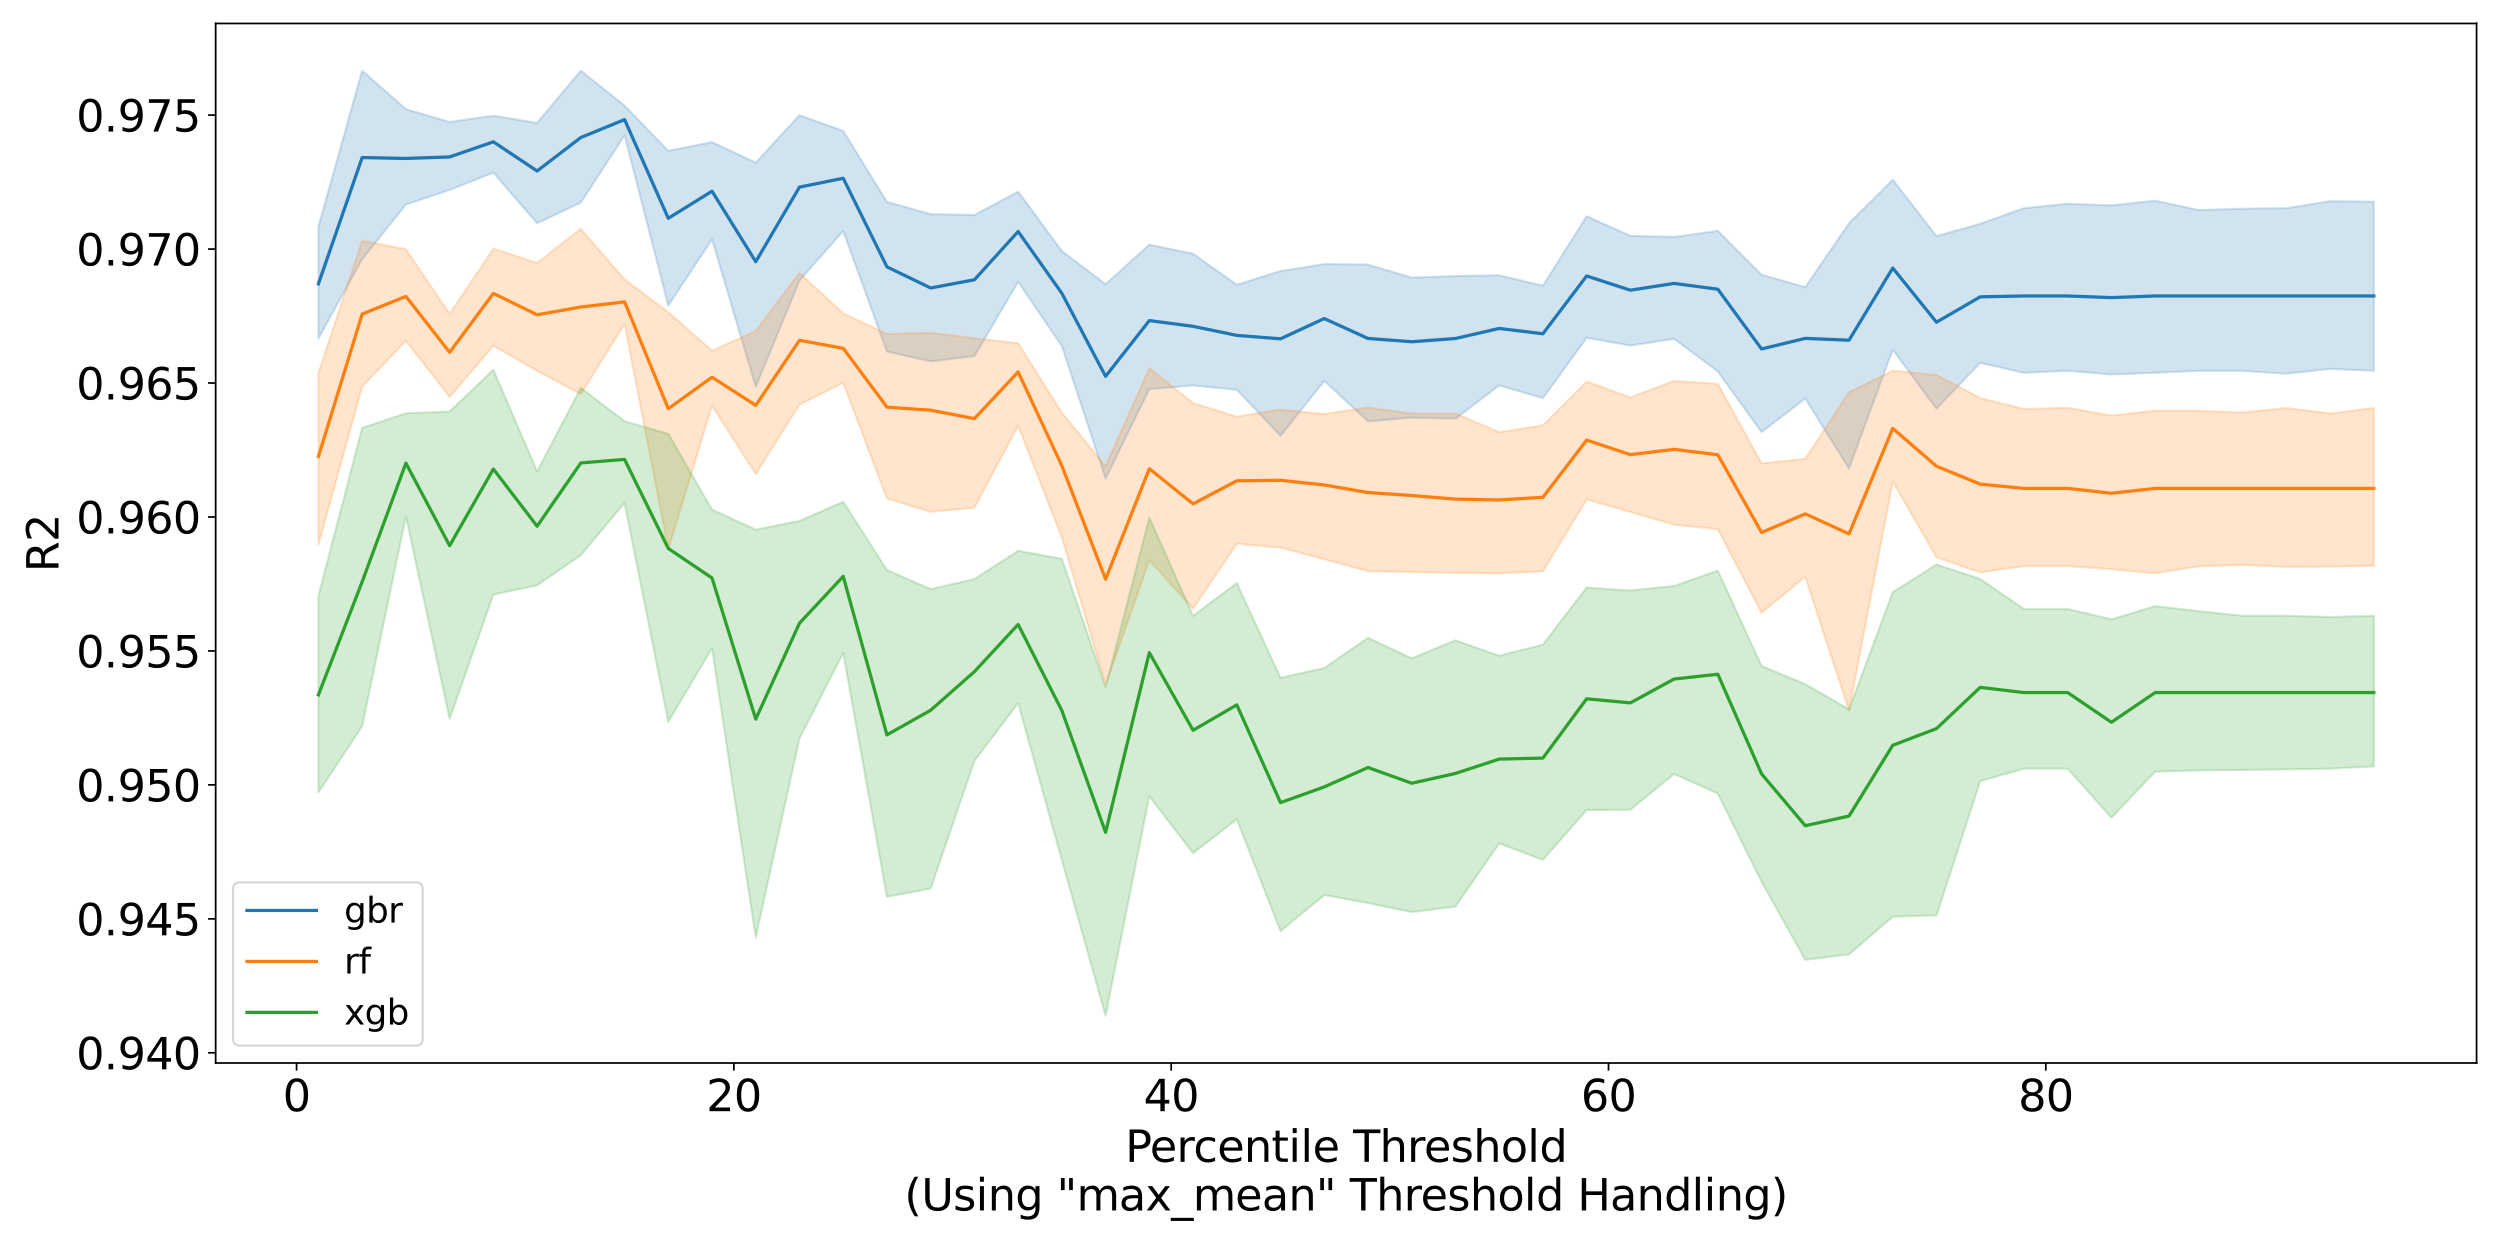 <?xml version="1.0" encoding="utf-8" standalone="no"?>
<!DOCTYPE svg PUBLIC "-//W3C//DTD SVG 1.1//EN"
  "http://www.w3.org/Graphics/SVG/1.1/DTD/svg11.dtd">
<svg xmlns:xlink="http://www.w3.org/1999/xlink" width="1152pt" height="576pt" viewBox="0 0 1152 576" xmlns="http://www.w3.org/2000/svg" version="1.1">
 <defs>
  <style type="text/css">*{stroke-linejoin: round; stroke-linecap: butt}</style>
 </defs>
 <g id="figure_1">
  <g id="patch_1">
   <path d="M 0 576 
L 1152 576 
L 1152 0 
L 0 0 
z
" style="fill: #ffffff"/>
  </g>
  <g id="axes_1">
   <g id="patch_2">
    <path d="M 99.38 489.832 
L 1141.2 489.832 
L 1141.2 10.8 
L 99.38 10.8 
z
" style="fill: #ffffff"/>
   </g>
   <g id="PolyCollection_1">
    <defs>
     <path id="md4d7697ecf" d="M 146.735 -471.608 
L 146.735 -420.033 
L 166.887 -456.56 
L 187.038 -481.752 
L 207.189 -488.494 
L 227.34 -496.448 
L 247.492 -473.14 
L 267.643 -482.661 
L 287.794 -513.658 
L 307.946 -435.198 
L 328.097 -465.696 
L 348.248 -397.761 
L 368.399 -446.764 
L 388.551 -469.543 
L 408.702 -413.986 
L 428.853 -409.462 
L 449.004 -411.895 
L 469.156 -446.145 
L 489.307 -416.539 
L 509.458 -355.451 
L 529.609 -396.672 
L 549.761 -398.364 
L 569.912 -396.418 
L 590.063 -375.155 
L 610.214 -400.495 
L 630.366 -381.815 
L 650.517 -383.536 
L 670.668 -383.059 
L 690.819 -398.413 
L 710.971 -392.507 
L 731.122 -420.363 
L 751.273 -416.758 
L 771.424 -419.866 
L 791.576 -404.864 
L 811.727 -376.898 
L 831.878 -392.331 
L 852.029 -360.108 
L 872.181 -414.908 
L 892.332 -387.667 
L 912.483 -408.793 
L 932.634 -404.2 
L 952.786 -405.145 
L 972.937 -403.466 
L 993.088 -404.21 
L 1013.24 -405.145 
L 1033.391 -405.133 
L 1053.542 -403.788 
L 1073.693 -406.016 
L 1093.845 -405.144 
L 1093.845 -483.058 
L 1093.845 -483.058 
L 1073.693 -483.28 
L 1053.542 -480.068 
L 1033.391 -479.832 
L 1013.24 -479.2 
L 993.088 -483.537 
L 972.937 -481.365 
L 952.786 -482.123 
L 932.634 -480.068 
L 912.483 -472.857 
L 892.332 -467.194 
L 872.181 -493.18 
L 852.029 -473.111 
L 831.878 -443.677 
L 811.727 -449.429 
L 791.576 -469.648 
L 771.424 -466.827 
L 751.273 -467.324 
L 731.122 -476.332 
L 710.971 -444.35 
L 690.819 -449.171 
L 670.668 -448.795 
L 650.517 -448.072 
L 630.366 -454.067 
L 610.214 -454.324 
L 590.063 -451.096 
L 569.912 -444.779 
L 549.761 -459.08 
L 529.609 -463.271 
L 509.458 -445.03 
L 489.307 -460.32 
L 469.156 -487.682 
L 449.004 -476.928 
L 428.853 -477.332 
L 408.702 -482.955 
L 388.551 -515.641 
L 368.399 -522.92 
L 348.248 -501.022 
L 328.097 -510.506 
L 307.946 -506.495 
L 287.794 -527.295 
L 267.643 -543.426 
L 247.492 -519.382 
L 227.34 -522.663 
L 207.189 -519.792 
L 187.038 -525.716 
L 166.887 -543.419 
L 146.735 -471.608 
z
" style="stroke: #1f77b4; stroke-opacity: 0.2"/>
    </defs>
    <g clip-path="url(#paf0101b349)">
     <use xlink:href="#md4d7697ecf" x="0" y="576" style="fill: #1f77b4; fill-opacity: 0.2; stroke: #1f77b4; stroke-opacity: 0.2"/>
    </g>
   </g>
   <g id="PolyCollection_2">
    <defs>
     <path id="mec66359ee9" d="M 146.735 -404.082 
L 146.735 -325.048 
L 166.887 -397.804 
L 187.038 -418.966 
L 207.189 -393.093 
L 227.34 -416.663 
L 247.492 -405.15 
L 267.643 -394.385 
L 287.794 -426.754 
L 307.946 -322.91 
L 328.097 -389.057 
L 348.248 -357.49 
L 368.399 -389.582 
L 388.551 -399.633 
L 408.702 -346.305 
L 428.853 -340.144 
L 449.004 -342.066 
L 469.156 -379.838 
L 489.307 -328.435 
L 509.458 -260.345 
L 529.609 -317.871 
L 549.761 -295.525 
L 569.912 -325.439 
L 590.063 -323.653 
L 610.214 -318.292 
L 630.366 -312.757 
L 650.517 -312.462 
L 670.668 -312 
L 690.819 -311.859 
L 710.971 -312.71 
L 731.122 -345.881 
L 751.273 -340.098 
L 771.424 -334.223 
L 791.576 -332.149 
L 811.727 -293.658 
L 831.878 -310.229 
L 852.029 -248.656 
L 872.181 -354.112 
L 892.332 -319.234 
L 912.483 -312.213 
L 932.634 -315.157 
L 952.786 -315.157 
L 972.937 -313.726 
L 993.088 -311.828 
L 1013.24 -315.03 
L 1033.391 -315.72 
L 1053.542 -314.81 
L 1073.693 -314.932 
L 1093.845 -315.281 
L 1093.845 -387.992 
L 1093.845 -387.992 
L 1073.693 -385.472 
L 1053.542 -387.992 
L 1033.391 -385.934 
L 1013.24 -386.727 
L 993.088 -386.727 
L 972.937 -384.508 
L 952.786 -388.084 
L 932.634 -387.521 
L 912.483 -392.595 
L 892.332 -403.235 
L 872.181 -405.166 
L 852.029 -395.252 
L 831.878 -364.617 
L 811.727 -362.434 
L 791.576 -399.134 
L 771.424 -400.44 
L 751.273 -392.904 
L 731.122 -400.187 
L 710.971 -380.038 
L 690.819 -376.857 
L 670.668 -385.45 
L 650.517 -385.435 
L 630.366 -388.207 
L 610.214 -385.221 
L 590.063 -387.269 
L 569.912 -384.08 
L 549.761 -390.234 
L 529.609 -406.365 
L 509.458 -361.168 
L 489.307 -385.792 
L 469.156 -417.848 
L 449.004 -420.129 
L 428.853 -422.67 
L 408.702 -422.109 
L 388.551 -431.586 
L 368.399 -450.227 
L 348.248 -423.448 
L 328.097 -414.421 
L 307.946 -432.143 
L 287.794 -447.239 
L 267.643 -470.542 
L 247.492 -454.877 
L 227.34 -461.394 
L 207.189 -431.308 
L 187.038 -461.137 
L 166.887 -465.08 
L 146.735 -404.082 
z
" style="stroke: #ff7f0e; stroke-opacity: 0.2"/>
    </defs>
    <g clip-path="url(#paf0101b349)">
     <use xlink:href="#mec66359ee9" x="0" y="576" style="fill: #ff7f0e; fill-opacity: 0.2; stroke: #ff7f0e; stroke-opacity: 0.2"/>
    </g>
   </g>
   <g id="PolyCollection_3">
    <defs>
     <path id="mb5f2e172fb" d="M 146.735 -301.501 
L 146.735 -210.888 
L 166.887 -241.393 
L 187.038 -338.039 
L 207.189 -244.8 
L 227.34 -302.027 
L 247.492 -306.301 
L 267.643 -320.175 
L 287.794 -344.327 
L 307.946 -243.344 
L 328.097 -277.361 
L 348.248 -144.008 
L 368.399 -235.784 
L 388.551 -275.132 
L 408.702 -162.742 
L 428.853 -166.571 
L 449.004 -225.403 
L 469.156 -252.02 
L 489.307 -179.672 
L 509.458 -107.942 
L 529.609 -209.106 
L 549.761 -182.862 
L 569.912 -198.497 
L 590.063 -146.968 
L 610.214 -163.553 
L 630.366 -159.899 
L 650.517 -155.703 
L 670.668 -158.263 
L 690.819 -187.356 
L 710.971 -179.766 
L 731.122 -202.729 
L 751.273 -202.88 
L 771.424 -219.341 
L 791.576 -210.351 
L 811.727 -169.683 
L 831.878 -133.711 
L 852.029 -136.241 
L 872.181 -153.581 
L 892.332 -154.182 
L 912.483 -216.047 
L 932.634 -221.785 
L 952.786 -221.793 
L 972.937 -199.192 
L 993.088 -220.419 
L 1013.24 -221.011 
L 1033.391 -221.201 
L 1053.542 -221.471 
L 1073.693 -221.793 
L 1093.845 -222.834 
L 1093.845 -292.242 
L 1093.845 -292.242 
L 1073.693 -291.669 
L 1053.542 -292.301 
L 1033.391 -292.269 
L 1013.24 -294.378 
L 993.088 -296.698 
L 972.937 -290.609 
L 952.786 -295.388 
L 932.634 -295.388 
L 912.483 -309.238 
L 892.332 -315.871 
L 872.181 -303.109 
L 852.029 -249.108 
L 831.878 -260.745 
L 811.727 -269.103 
L 791.576 -313.046 
L 771.424 -305.983 
L 751.273 -303.899 
L 731.122 -305.251 
L 710.971 -278.963 
L 690.819 -273.831 
L 670.668 -280.938 
L 650.517 -272.673 
L 630.366 -282.08 
L 610.214 -268.185 
L 590.063 -263.679 
L 569.912 -307.327 
L 549.761 -292.228 
L 529.609 -337.483 
L 509.458 -259.396 
L 489.307 -318.514 
L 469.156 -322.192 
L 449.004 -309.164 
L 428.853 -304.541 
L 408.702 -313.326 
L 388.551 -344.762 
L 368.399 -335.959 
L 348.248 -331.924 
L 328.097 -341.155 
L 307.946 -376.112 
L 287.794 -381.896 
L 267.643 -397.245 
L 247.492 -358.705 
L 227.34 -405.633 
L 207.189 -386.317 
L 187.038 -385.576 
L 166.887 -378.807 
L 146.735 -301.501 
z
" style="stroke: #2ca02c; stroke-opacity: 0.2"/>
    </defs>
    <g clip-path="url(#paf0101b349)">
     <use xlink:href="#mb5f2e172fb" x="0" y="576" style="fill: #2ca02c; fill-opacity: 0.2; stroke: #2ca02c; stroke-opacity: 0.2"/>
    </g>
   </g>
   <g id="matplotlib.axis_1">
    <g id="xtick_1">
     <g id="line2d_1">
      <defs>
       <path id="m52a4cfa7e9" d="M 0 0 
L 0 3.5 
" style="stroke: #000000; stroke-width: 0.8"/>
      </defs>
      <g>
       <use xlink:href="#m52a4cfa7e9" x="136.66" y="489.832" style="stroke: #000000; stroke-width: 0.8"/>
      </g>
     </g>
     <g id="text_1">
      <!-- 0 -->
      <g transform="translate(130.297 512.029) scale(0.2 -0.2)">
       <defs>
        <path id="DejaVuSans-30" d="M 2034 4250 
Q 1547 4250 1301 3770 
Q 1056 3291 1056 2328 
Q 1056 1369 1301 889 
Q 1547 409 2034 409 
Q 2525 409 2770 889 
Q 3016 1369 3016 2328 
Q 3016 3291 2770 3770 
Q 2525 4250 2034 4250 
z
M 2034 4750 
Q 2819 4750 3233 4129 
Q 3647 3509 3647 2328 
Q 3647 1150 3233 529 
Q 2819 -91 2034 -91 
Q 1250 -91 836 529 
Q 422 1150 422 2328 
Q 422 3509 836 4129 
Q 1250 4750 2034 4750 
z
" transform="scale(0.016)"/>
       </defs>
       <use xlink:href="#DejaVuSans-30"/>
      </g>
     </g>
    </g>
    <g id="xtick_2">
     <g id="line2d_2">
      <g>
       <use xlink:href="#m52a4cfa7e9" x="338.172" y="489.832" style="stroke: #000000; stroke-width: 0.8"/>
      </g>
     </g>
     <g id="text_2">
      <!-- 20 -->
      <g transform="translate(325.447 512.029) scale(0.2 -0.2)">
       <defs>
        <path id="DejaVuSans-32" d="M 1228 531 
L 3431 531 
L 3431 0 
L 469 0 
L 469 531 
Q 828 903 1448 1529 
Q 2069 2156 2228 2338 
Q 2531 2678 2651 2914 
Q 2772 3150 2772 3378 
Q 2772 3750 2511 3984 
Q 2250 4219 1831 4219 
Q 1534 4219 1204 4116 
Q 875 4013 500 3803 
L 500 4441 
Q 881 4594 1212 4672 
Q 1544 4750 1819 4750 
Q 2544 4750 2975 4387 
Q 3406 4025 3406 3419 
Q 3406 3131 3298 2873 
Q 3191 2616 2906 2266 
Q 2828 2175 2409 1742 
Q 1991 1309 1228 531 
z
" transform="scale(0.016)"/>
       </defs>
       <use xlink:href="#DejaVuSans-32"/>
       <use xlink:href="#DejaVuSans-30" x="63.623"/>
      </g>
     </g>
    </g>
    <g id="xtick_3">
     <g id="line2d_3">
      <g>
       <use xlink:href="#m52a4cfa7e9" x="539.685" y="489.832" style="stroke: #000000; stroke-width: 0.8"/>
      </g>
     </g>
     <g id="text_3">
      <!-- 40 -->
      <g transform="translate(526.96 512.029) scale(0.2 -0.2)">
       <defs>
        <path id="DejaVuSans-34" d="M 2419 4116 
L 825 1625 
L 2419 1625 
L 2419 4116 
z
M 2253 4666 
L 3047 4666 
L 3047 1625 
L 3713 1625 
L 3713 1100 
L 3047 1100 
L 3047 0 
L 2419 0 
L 2419 1100 
L 313 1100 
L 313 1709 
L 2253 4666 
z
" transform="scale(0.016)"/>
       </defs>
       <use xlink:href="#DejaVuSans-34"/>
       <use xlink:href="#DejaVuSans-30" x="63.623"/>
      </g>
     </g>
    </g>
    <g id="xtick_4">
     <g id="line2d_4">
      <g>
       <use xlink:href="#m52a4cfa7e9" x="741.198" y="489.832" style="stroke: #000000; stroke-width: 0.8"/>
      </g>
     </g>
     <g id="text_4">
      <!-- 60 -->
      <g transform="translate(728.473 512.029) scale(0.2 -0.2)">
       <defs>
        <path id="DejaVuSans-36" d="M 2113 2584 
Q 1688 2584 1439 2293 
Q 1191 2003 1191 1497 
Q 1191 994 1439 701 
Q 1688 409 2113 409 
Q 2538 409 2786 701 
Q 3034 994 3034 1497 
Q 3034 2003 2786 2293 
Q 2538 2584 2113 2584 
z
M 3366 4563 
L 3366 3988 
Q 3128 4100 2886 4159 
Q 2644 4219 2406 4219 
Q 1781 4219 1451 3797 
Q 1122 3375 1075 2522 
Q 1259 2794 1537 2939 
Q 1816 3084 2150 3084 
Q 2853 3084 3261 2657 
Q 3669 2231 3669 1497 
Q 3669 778 3244 343 
Q 2819 -91 2113 -91 
Q 1303 -91 875 529 
Q 447 1150 447 2328 
Q 447 3434 972 4092 
Q 1497 4750 2381 4750 
Q 2619 4750 2861 4703 
Q 3103 4656 3366 4563 
z
" transform="scale(0.016)"/>
       </defs>
       <use xlink:href="#DejaVuSans-36"/>
       <use xlink:href="#DejaVuSans-30" x="63.623"/>
      </g>
     </g>
    </g>
    <g id="xtick_5">
     <g id="line2d_5">
      <g>
       <use xlink:href="#m52a4cfa7e9" x="942.71" y="489.832" style="stroke: #000000; stroke-width: 0.8"/>
      </g>
     </g>
     <g id="text_5">
      <!-- 80 -->
      <g transform="translate(929.985 512.029) scale(0.2 -0.2)">
       <defs>
        <path id="DejaVuSans-38" d="M 2034 2216 
Q 1584 2216 1326 1975 
Q 1069 1734 1069 1313 
Q 1069 891 1326 650 
Q 1584 409 2034 409 
Q 2484 409 2743 651 
Q 3003 894 3003 1313 
Q 3003 1734 2745 1975 
Q 2488 2216 2034 2216 
z
M 1403 2484 
Q 997 2584 770 2862 
Q 544 3141 544 3541 
Q 544 4100 942 4425 
Q 1341 4750 2034 4750 
Q 2731 4750 3128 4425 
Q 3525 4100 3525 3541 
Q 3525 3141 3298 2862 
Q 3072 2584 2669 2484 
Q 3125 2378 3379 2068 
Q 3634 1759 3634 1313 
Q 3634 634 3220 271 
Q 2806 -91 2034 -91 
Q 1263 -91 848 271 
Q 434 634 434 1313 
Q 434 1759 690 2068 
Q 947 2378 1403 2484 
z
M 1172 3481 
Q 1172 3119 1398 2916 
Q 1625 2713 2034 2713 
Q 2441 2713 2670 2916 
Q 2900 3119 2900 3481 
Q 2900 3844 2670 4047 
Q 2441 4250 2034 4250 
Q 1625 4250 1398 4047 
Q 1172 3844 1172 3481 
z
" transform="scale(0.016)"/>
       </defs>
       <use xlink:href="#DejaVuSans-38"/>
       <use xlink:href="#DejaVuSans-30" x="63.623"/>
      </g>
     </g>
    </g>
    <g id="text_6">
     <!-- Percentile Threshold -->
     <g transform="translate(518.51 535.385) scale(0.2 -0.2)">
      <defs>
       <path id="DejaVuSans-50" d="M 1259 4147 
L 1259 2394 
L 2053 2394 
Q 2494 2394 2734 2622 
Q 2975 2850 2975 3272 
Q 2975 3691 2734 3919 
Q 2494 4147 2053 4147 
L 1259 4147 
z
M 628 4666 
L 2053 4666 
Q 2838 4666 3239 4311 
Q 3641 3956 3641 3272 
Q 3641 2581 3239 2228 
Q 2838 1875 2053 1875 
L 1259 1875 
L 1259 0 
L 628 0 
L 628 4666 
z
" transform="scale(0.016)"/>
       <path id="DejaVuSans-65" d="M 3597 1894 
L 3597 1613 
L 953 1613 
Q 991 1019 1311 708 
Q 1631 397 2203 397 
Q 2534 397 2845 478 
Q 3156 559 3463 722 
L 3463 178 
Q 3153 47 2828 -22 
Q 2503 -91 2169 -91 
Q 1331 -91 842 396 
Q 353 884 353 1716 
Q 353 2575 817 3079 
Q 1281 3584 2069 3584 
Q 2775 3584 3186 3129 
Q 3597 2675 3597 1894 
z
M 3022 2063 
Q 3016 2534 2758 2815 
Q 2500 3097 2075 3097 
Q 1594 3097 1305 2825 
Q 1016 2553 972 2059 
L 3022 2063 
z
" transform="scale(0.016)"/>
       <path id="DejaVuSans-72" d="M 2631 2963 
Q 2534 3019 2420 3045 
Q 2306 3072 2169 3072 
Q 1681 3072 1420 2755 
Q 1159 2438 1159 1844 
L 1159 0 
L 581 0 
L 581 3500 
L 1159 3500 
L 1159 2956 
Q 1341 3275 1631 3429 
Q 1922 3584 2338 3584 
Q 2397 3584 2469 3576 
Q 2541 3569 2628 3553 
L 2631 2963 
z
" transform="scale(0.016)"/>
       <path id="DejaVuSans-63" d="M 3122 3366 
L 3122 2828 
Q 2878 2963 2633 3030 
Q 2388 3097 2138 3097 
Q 1578 3097 1268 2742 
Q 959 2388 959 1747 
Q 959 1106 1268 751 
Q 1578 397 2138 397 
Q 2388 397 2633 464 
Q 2878 531 3122 666 
L 3122 134 
Q 2881 22 2623 -34 
Q 2366 -91 2075 -91 
Q 1284 -91 818 406 
Q 353 903 353 1747 
Q 353 2603 823 3093 
Q 1294 3584 2113 3584 
Q 2378 3584 2631 3529 
Q 2884 3475 3122 3366 
z
" transform="scale(0.016)"/>
       <path id="DejaVuSans-6e" d="M 3513 2113 
L 3513 0 
L 2938 0 
L 2938 2094 
Q 2938 2591 2744 2837 
Q 2550 3084 2163 3084 
Q 1697 3084 1428 2787 
Q 1159 2491 1159 1978 
L 1159 0 
L 581 0 
L 581 3500 
L 1159 3500 
L 1159 2956 
Q 1366 3272 1645 3428 
Q 1925 3584 2291 3584 
Q 2894 3584 3203 3211 
Q 3513 2838 3513 2113 
z
" transform="scale(0.016)"/>
       <path id="DejaVuSans-74" d="M 1172 4494 
L 1172 3500 
L 2356 3500 
L 2356 3053 
L 1172 3053 
L 1172 1153 
Q 1172 725 1289 603 
Q 1406 481 1766 481 
L 2356 481 
L 2356 0 
L 1766 0 
Q 1100 0 847 248 
Q 594 497 594 1153 
L 594 3053 
L 172 3053 
L 172 3500 
L 594 3500 
L 594 4494 
L 1172 4494 
z
" transform="scale(0.016)"/>
       <path id="DejaVuSans-69" d="M 603 3500 
L 1178 3500 
L 1178 0 
L 603 0 
L 603 3500 
z
M 603 4863 
L 1178 4863 
L 1178 4134 
L 603 4134 
L 603 4863 
z
" transform="scale(0.016)"/>
       <path id="DejaVuSans-6c" d="M 603 4863 
L 1178 4863 
L 1178 0 
L 603 0 
L 603 4863 
z
" transform="scale(0.016)"/>
       <path id="DejaVuSans-20" transform="scale(0.016)"/>
       <path id="DejaVuSans-54" d="M -19 4666 
L 3928 4666 
L 3928 4134 
L 2272 4134 
L 2272 0 
L 1638 0 
L 1638 4134 
L -19 4134 
L -19 4666 
z
" transform="scale(0.016)"/>
       <path id="DejaVuSans-68" d="M 3513 2113 
L 3513 0 
L 2938 0 
L 2938 2094 
Q 2938 2591 2744 2837 
Q 2550 3084 2163 3084 
Q 1697 3084 1428 2787 
Q 1159 2491 1159 1978 
L 1159 0 
L 581 0 
L 581 4863 
L 1159 4863 
L 1159 2956 
Q 1366 3272 1645 3428 
Q 1925 3584 2291 3584 
Q 2894 3584 3203 3211 
Q 3513 2838 3513 2113 
z
" transform="scale(0.016)"/>
       <path id="DejaVuSans-73" d="M 2834 3397 
L 2834 2853 
Q 2591 2978 2328 3040 
Q 2066 3103 1784 3103 
Q 1356 3103 1142 2972 
Q 928 2841 928 2578 
Q 928 2378 1081 2264 
Q 1234 2150 1697 2047 
L 1894 2003 
Q 2506 1872 2764 1633 
Q 3022 1394 3022 966 
Q 3022 478 2636 193 
Q 2250 -91 1575 -91 
Q 1294 -91 989 -36 
Q 684 19 347 128 
L 347 722 
Q 666 556 975 473 
Q 1284 391 1588 391 
Q 1994 391 2212 530 
Q 2431 669 2431 922 
Q 2431 1156 2273 1281 
Q 2116 1406 1581 1522 
L 1381 1569 
Q 847 1681 609 1914 
Q 372 2147 372 2553 
Q 372 3047 722 3315 
Q 1072 3584 1716 3584 
Q 2034 3584 2315 3537 
Q 2597 3491 2834 3397 
z
" transform="scale(0.016)"/>
       <path id="DejaVuSans-6f" d="M 1959 3097 
Q 1497 3097 1228 2736 
Q 959 2375 959 1747 
Q 959 1119 1226 758 
Q 1494 397 1959 397 
Q 2419 397 2687 759 
Q 2956 1122 2956 1747 
Q 2956 2369 2687 2733 
Q 2419 3097 1959 3097 
z
M 1959 3584 
Q 2709 3584 3137 3096 
Q 3566 2609 3566 1747 
Q 3566 888 3137 398 
Q 2709 -91 1959 -91 
Q 1206 -91 779 398 
Q 353 888 353 1747 
Q 353 2609 779 3096 
Q 1206 3584 1959 3584 
z
" transform="scale(0.016)"/>
       <path id="DejaVuSans-64" d="M 2906 2969 
L 2906 4863 
L 3481 4863 
L 3481 0 
L 2906 0 
L 2906 525 
Q 2725 213 2448 61 
Q 2172 -91 1784 -91 
Q 1150 -91 751 415 
Q 353 922 353 1747 
Q 353 2572 751 3078 
Q 1150 3584 1784 3584 
Q 2172 3584 2448 3432 
Q 2725 3281 2906 2969 
z
M 947 1747 
Q 947 1113 1208 752 
Q 1469 391 1925 391 
Q 2381 391 2643 752 
Q 2906 1113 2906 1747 
Q 2906 2381 2643 2742 
Q 2381 3103 1925 3103 
Q 1469 3103 1208 2742 
Q 947 2381 947 1747 
z
" transform="scale(0.016)"/>
      </defs>
      <use xlink:href="#DejaVuSans-50"/>
      <use xlink:href="#DejaVuSans-65" x="56.678"/>
      <use xlink:href="#DejaVuSans-72" x="118.201"/>
      <use xlink:href="#DejaVuSans-63" x="157.064"/>
      <use xlink:href="#DejaVuSans-65" x="212.045"/>
      <use xlink:href="#DejaVuSans-6e" x="273.568"/>
      <use xlink:href="#DejaVuSans-74" x="336.947"/>
      <use xlink:href="#DejaVuSans-69" x="376.156"/>
      <use xlink:href="#DejaVuSans-6c" x="403.939"/>
      <use xlink:href="#DejaVuSans-65" x="431.723"/>
      <use xlink:href="#DejaVuSans-20" x="493.246"/>
      <use xlink:href="#DejaVuSans-54" x="525.033"/>
      <use xlink:href="#DejaVuSans-68" x="586.117"/>
      <use xlink:href="#DejaVuSans-72" x="649.496"/>
      <use xlink:href="#DejaVuSans-65" x="688.359"/>
      <use xlink:href="#DejaVuSans-73" x="749.883"/>
      <use xlink:href="#DejaVuSans-68" x="801.982"/>
      <use xlink:href="#DejaVuSans-6f" x="865.361"/>
      <use xlink:href="#DejaVuSans-6c" x="926.543"/>
      <use xlink:href="#DejaVuSans-64" x="954.326"/>
     </g>
     <!-- (Using "max_mean" Threshold Handling) -->
     <g transform="translate(416.76 557.781) scale(0.2 -0.2)">
      <defs>
       <path id="DejaVuSans-28" d="M 1984 4856 
Q 1566 4138 1362 3434 
Q 1159 2731 1159 2009 
Q 1159 1288 1364 580 
Q 1569 -128 1984 -844 
L 1484 -844 
Q 1016 -109 783 600 
Q 550 1309 550 2009 
Q 550 2706 781 3412 
Q 1013 4119 1484 4856 
L 1984 4856 
z
" transform="scale(0.016)"/>
       <path id="DejaVuSans-55" d="M 556 4666 
L 1191 4666 
L 1191 1831 
Q 1191 1081 1462 751 
Q 1734 422 2344 422 
Q 2950 422 3222 751 
Q 3494 1081 3494 1831 
L 3494 4666 
L 4128 4666 
L 4128 1753 
Q 4128 841 3676 375 
Q 3225 -91 2344 -91 
Q 1459 -91 1007 375 
Q 556 841 556 1753 
L 556 4666 
z
" transform="scale(0.016)"/>
       <path id="DejaVuSans-67" d="M 2906 1791 
Q 2906 2416 2648 2759 
Q 2391 3103 1925 3103 
Q 1463 3103 1205 2759 
Q 947 2416 947 1791 
Q 947 1169 1205 825 
Q 1463 481 1925 481 
Q 2391 481 2648 825 
Q 2906 1169 2906 1791 
z
M 3481 434 
Q 3481 -459 3084 -895 
Q 2688 -1331 1869 -1331 
Q 1566 -1331 1297 -1286 
Q 1028 -1241 775 -1147 
L 775 -588 
Q 1028 -725 1275 -790 
Q 1522 -856 1778 -856 
Q 2344 -856 2625 -561 
Q 2906 -266 2906 331 
L 2906 616 
Q 2728 306 2450 153 
Q 2172 0 1784 0 
Q 1141 0 747 490 
Q 353 981 353 1791 
Q 353 2603 747 3093 
Q 1141 3584 1784 3584 
Q 2172 3584 2450 3431 
Q 2728 3278 2906 2969 
L 2906 3500 
L 3481 3500 
L 3481 434 
z
" transform="scale(0.016)"/>
       <path id="DejaVuSans-22" d="M 1147 4666 
L 1147 2931 
L 616 2931 
L 616 4666 
L 1147 4666 
z
M 2328 4666 
L 2328 2931 
L 1797 2931 
L 1797 4666 
L 2328 4666 
z
" transform="scale(0.016)"/>
       <path id="DejaVuSans-6d" d="M 3328 2828 
Q 3544 3216 3844 3400 
Q 4144 3584 4550 3584 
Q 5097 3584 5394 3201 
Q 5691 2819 5691 2113 
L 5691 0 
L 5113 0 
L 5113 2094 
Q 5113 2597 4934 2840 
Q 4756 3084 4391 3084 
Q 3944 3084 3684 2787 
Q 3425 2491 3425 1978 
L 3425 0 
L 2847 0 
L 2847 2094 
Q 2847 2600 2669 2842 
Q 2491 3084 2119 3084 
Q 1678 3084 1418 2786 
Q 1159 2488 1159 1978 
L 1159 0 
L 581 0 
L 581 3500 
L 1159 3500 
L 1159 2956 
Q 1356 3278 1631 3431 
Q 1906 3584 2284 3584 
Q 2666 3584 2933 3390 
Q 3200 3197 3328 2828 
z
" transform="scale(0.016)"/>
       <path id="DejaVuSans-61" d="M 2194 1759 
Q 1497 1759 1228 1600 
Q 959 1441 959 1056 
Q 959 750 1161 570 
Q 1363 391 1709 391 
Q 2188 391 2477 730 
Q 2766 1069 2766 1631 
L 2766 1759 
L 2194 1759 
z
M 3341 1997 
L 3341 0 
L 2766 0 
L 2766 531 
Q 2569 213 2275 61 
Q 1981 -91 1556 -91 
Q 1019 -91 701 211 
Q 384 513 384 1019 
Q 384 1609 779 1909 
Q 1175 2209 1959 2209 
L 2766 2209 
L 2766 2266 
Q 2766 2663 2505 2880 
Q 2244 3097 1772 3097 
Q 1472 3097 1187 3025 
Q 903 2953 641 2809 
L 641 3341 
Q 956 3463 1253 3523 
Q 1550 3584 1831 3584 
Q 2591 3584 2966 3190 
Q 3341 2797 3341 1997 
z
" transform="scale(0.016)"/>
       <path id="DejaVuSans-78" d="M 3513 3500 
L 2247 1797 
L 3578 0 
L 2900 0 
L 1881 1375 
L 863 0 
L 184 0 
L 1544 1831 
L 300 3500 
L 978 3500 
L 1906 2253 
L 2834 3500 
L 3513 3500 
z
" transform="scale(0.016)"/>
       <path id="DejaVuSans-5f" d="M 3263 -1063 
L 3263 -1509 
L -63 -1509 
L -63 -1063 
L 3263 -1063 
z
" transform="scale(0.016)"/>
       <path id="DejaVuSans-48" d="M 628 4666 
L 1259 4666 
L 1259 2753 
L 3553 2753 
L 3553 4666 
L 4184 4666 
L 4184 0 
L 3553 0 
L 3553 2222 
L 1259 2222 
L 1259 0 
L 628 0 
L 628 4666 
z
" transform="scale(0.016)"/>
       <path id="DejaVuSans-29" d="M 513 4856 
L 1013 4856 
Q 1481 4119 1714 3412 
Q 1947 2706 1947 2009 
Q 1947 1309 1714 600 
Q 1481 -109 1013 -844 
L 513 -844 
Q 928 -128 1133 580 
Q 1338 1288 1338 2009 
Q 1338 2731 1133 3434 
Q 928 4138 513 4856 
z
" transform="scale(0.016)"/>
      </defs>
      <use xlink:href="#DejaVuSans-28"/>
      <use xlink:href="#DejaVuSans-55" x="39.014"/>
      <use xlink:href="#DejaVuSans-73" x="112.207"/>
      <use xlink:href="#DejaVuSans-69" x="164.307"/>
      <use xlink:href="#DejaVuSans-6e" x="192.09"/>
      <use xlink:href="#DejaVuSans-67" x="255.469"/>
      <use xlink:href="#DejaVuSans-20" x="318.945"/>
      <use xlink:href="#DejaVuSans-22" x="350.732"/>
      <use xlink:href="#DejaVuSans-6d" x="396.729"/>
      <use xlink:href="#DejaVuSans-61" x="494.141"/>
      <use xlink:href="#DejaVuSans-78" x="555.42"/>
      <use xlink:href="#DejaVuSans-5f" x="614.6"/>
      <use xlink:href="#DejaVuSans-6d" x="664.6"/>
      <use xlink:href="#DejaVuSans-65" x="762.012"/>
      <use xlink:href="#DejaVuSans-61" x="823.535"/>
      <use xlink:href="#DejaVuSans-6e" x="884.814"/>
      <use xlink:href="#DejaVuSans-22" x="948.193"/>
      <use xlink:href="#DejaVuSans-20" x="994.189"/>
      <use xlink:href="#DejaVuSans-54" x="1025.977"/>
      <use xlink:href="#DejaVuSans-68" x="1087.061"/>
      <use xlink:href="#DejaVuSans-72" x="1150.439"/>
      <use xlink:href="#DejaVuSans-65" x="1189.303"/>
      <use xlink:href="#DejaVuSans-73" x="1250.826"/>
      <use xlink:href="#DejaVuSans-68" x="1302.926"/>
      <use xlink:href="#DejaVuSans-6f" x="1366.305"/>
      <use xlink:href="#DejaVuSans-6c" x="1427.486"/>
      <use xlink:href="#DejaVuSans-64" x="1455.27"/>
      <use xlink:href="#DejaVuSans-20" x="1518.746"/>
      <use xlink:href="#DejaVuSans-48" x="1550.533"/>
      <use xlink:href="#DejaVuSans-61" x="1625.729"/>
      <use xlink:href="#DejaVuSans-6e" x="1687.008"/>
      <use xlink:href="#DejaVuSans-64" x="1750.387"/>
      <use xlink:href="#DejaVuSans-6c" x="1813.863"/>
      <use xlink:href="#DejaVuSans-69" x="1841.646"/>
      <use xlink:href="#DejaVuSans-6e" x="1869.43"/>
      <use xlink:href="#DejaVuSans-67" x="1932.809"/>
      <use xlink:href="#DejaVuSans-29" x="1996.285"/>
     </g>
    </g>
   </g>
   <g id="matplotlib.axis_2">
    <g id="ytick_1">
     <g id="line2d_6">
      <defs>
       <path id="m1fd3eed596" d="M 0 0 
L -3.5 0 
" style="stroke: #000000; stroke-width: 0.8"/>
      </defs>
      <g>
       <use xlink:href="#m1fd3eed596" x="99.38" y="485.141" style="stroke: #000000; stroke-width: 0.8"/>
      </g>
     </g>
     <g id="text_7">
      <!-- 0.940 -->
      <g transform="translate(35.124 492.739) scale(0.2 -0.2)">
       <defs>
        <path id="DejaVuSans-2e" d="M 684 794 
L 1344 794 
L 1344 0 
L 684 0 
L 684 794 
z
" transform="scale(0.016)"/>
        <path id="DejaVuSans-39" d="M 703 97 
L 703 672 
Q 941 559 1184 500 
Q 1428 441 1663 441 
Q 2288 441 2617 861 
Q 2947 1281 2994 2138 
Q 2813 1869 2534 1725 
Q 2256 1581 1919 1581 
Q 1219 1581 811 2004 
Q 403 2428 403 3163 
Q 403 3881 828 4315 
Q 1253 4750 1959 4750 
Q 2769 4750 3195 4129 
Q 3622 3509 3622 2328 
Q 3622 1225 3098 567 
Q 2575 -91 1691 -91 
Q 1453 -91 1209 -44 
Q 966 3 703 97 
z
M 1959 2075 
Q 2384 2075 2632 2365 
Q 2881 2656 2881 3163 
Q 2881 3666 2632 3958 
Q 2384 4250 1959 4250 
Q 1534 4250 1286 3958 
Q 1038 3666 1038 3163 
Q 1038 2656 1286 2365 
Q 1534 2075 1959 2075 
z
" transform="scale(0.016)"/>
       </defs>
       <use xlink:href="#DejaVuSans-30"/>
       <use xlink:href="#DejaVuSans-2e" x="63.623"/>
       <use xlink:href="#DejaVuSans-39" x="95.41"/>
       <use xlink:href="#DejaVuSans-34" x="159.033"/>
       <use xlink:href="#DejaVuSans-30" x="222.656"/>
      </g>
     </g>
    </g>
    <g id="ytick_2">
     <g id="line2d_7">
      <g>
       <use xlink:href="#m1fd3eed596" x="99.38" y="423.41" style="stroke: #000000; stroke-width: 0.8"/>
      </g>
     </g>
     <g id="text_8">
      <!-- 0.945 -->
      <g transform="translate(35.124 431.009) scale(0.2 -0.2)">
       <defs>
        <path id="DejaVuSans-35" d="M 691 4666 
L 3169 4666 
L 3169 4134 
L 1269 4134 
L 1269 2991 
Q 1406 3038 1543 3061 
Q 1681 3084 1819 3084 
Q 2600 3084 3056 2656 
Q 3513 2228 3513 1497 
Q 3513 744 3044 326 
Q 2575 -91 1722 -91 
Q 1428 -91 1123 -41 
Q 819 9 494 109 
L 494 744 
Q 775 591 1075 516 
Q 1375 441 1709 441 
Q 2250 441 2565 725 
Q 2881 1009 2881 1497 
Q 2881 1984 2565 2268 
Q 2250 2553 1709 2553 
Q 1456 2553 1204 2497 
Q 953 2441 691 2322 
L 691 4666 
z
" transform="scale(0.016)"/>
       </defs>
       <use xlink:href="#DejaVuSans-30"/>
       <use xlink:href="#DejaVuSans-2e" x="63.623"/>
       <use xlink:href="#DejaVuSans-39" x="95.41"/>
       <use xlink:href="#DejaVuSans-34" x="159.033"/>
       <use xlink:href="#DejaVuSans-35" x="222.656"/>
      </g>
     </g>
    </g>
    <g id="ytick_3">
     <g id="line2d_8">
      <g>
       <use xlink:href="#m1fd3eed596" x="99.38" y="361.68" style="stroke: #000000; stroke-width: 0.8"/>
      </g>
     </g>
     <g id="text_9">
      <!-- 0.950 -->
      <g transform="translate(35.124 369.279) scale(0.2 -0.2)">
       <use xlink:href="#DejaVuSans-30"/>
       <use xlink:href="#DejaVuSans-2e" x="63.623"/>
       <use xlink:href="#DejaVuSans-39" x="95.41"/>
       <use xlink:href="#DejaVuSans-35" x="159.033"/>
       <use xlink:href="#DejaVuSans-30" x="222.656"/>
      </g>
     </g>
    </g>
    <g id="ytick_4">
     <g id="line2d_9">
      <g>
       <use xlink:href="#m1fd3eed596" x="99.38" y="299.95" style="stroke: #000000; stroke-width: 0.8"/>
      </g>
     </g>
     <g id="text_10">
      <!-- 0.955 -->
      <g transform="translate(35.124 307.548) scale(0.2 -0.2)">
       <use xlink:href="#DejaVuSans-30"/>
       <use xlink:href="#DejaVuSans-2e" x="63.623"/>
       <use xlink:href="#DejaVuSans-39" x="95.41"/>
       <use xlink:href="#DejaVuSans-35" x="159.033"/>
       <use xlink:href="#DejaVuSans-35" x="222.656"/>
      </g>
     </g>
    </g>
    <g id="ytick_5">
     <g id="line2d_10">
      <g>
       <use xlink:href="#m1fd3eed596" x="99.38" y="238.22" style="stroke: #000000; stroke-width: 0.8"/>
      </g>
     </g>
     <g id="text_11">
      <!-- 0.960 -->
      <g transform="translate(35.124 245.818) scale(0.2 -0.2)">
       <use xlink:href="#DejaVuSans-30"/>
       <use xlink:href="#DejaVuSans-2e" x="63.623"/>
       <use xlink:href="#DejaVuSans-39" x="95.41"/>
       <use xlink:href="#DejaVuSans-36" x="159.033"/>
       <use xlink:href="#DejaVuSans-30" x="222.656"/>
      </g>
     </g>
    </g>
    <g id="ytick_6">
     <g id="line2d_11">
      <g>
       <use xlink:href="#m1fd3eed596" x="99.38" y="176.489" style="stroke: #000000; stroke-width: 0.8"/>
      </g>
     </g>
     <g id="text_12">
      <!-- 0.965 -->
      <g transform="translate(35.124 184.088) scale(0.2 -0.2)">
       <use xlink:href="#DejaVuSans-30"/>
       <use xlink:href="#DejaVuSans-2e" x="63.623"/>
       <use xlink:href="#DejaVuSans-39" x="95.41"/>
       <use xlink:href="#DejaVuSans-36" x="159.033"/>
       <use xlink:href="#DejaVuSans-35" x="222.656"/>
      </g>
     </g>
    </g>
    <g id="ytick_7">
     <g id="line2d_12">
      <g>
       <use xlink:href="#m1fd3eed596" x="99.38" y="114.759" style="stroke: #000000; stroke-width: 0.8"/>
      </g>
     </g>
     <g id="text_13">
      <!-- 0.970 -->
      <g transform="translate(35.124 122.358) scale(0.2 -0.2)">
       <defs>
        <path id="DejaVuSans-37" d="M 525 4666 
L 3525 4666 
L 3525 4397 
L 1831 0 
L 1172 0 
L 2766 4134 
L 525 4134 
L 525 4666 
z
" transform="scale(0.016)"/>
       </defs>
       <use xlink:href="#DejaVuSans-30"/>
       <use xlink:href="#DejaVuSans-2e" x="63.623"/>
       <use xlink:href="#DejaVuSans-39" x="95.41"/>
       <use xlink:href="#DejaVuSans-37" x="159.033"/>
       <use xlink:href="#DejaVuSans-30" x="222.656"/>
      </g>
     </g>
    </g>
    <g id="ytick_8">
     <g id="line2d_13">
      <g>
       <use xlink:href="#m1fd3eed596" x="99.38" y="53.029" style="stroke: #000000; stroke-width: 0.8"/>
      </g>
     </g>
     <g id="text_14">
      <!-- 0.975 -->
      <g transform="translate(35.124 60.627) scale(0.2 -0.2)">
       <use xlink:href="#DejaVuSans-30"/>
       <use xlink:href="#DejaVuSans-2e" x="63.623"/>
       <use xlink:href="#DejaVuSans-39" x="95.41"/>
       <use xlink:href="#DejaVuSans-37" x="159.033"/>
       <use xlink:href="#DejaVuSans-35" x="222.656"/>
      </g>
     </g>
    </g>
    <g id="text_15">
     <!-- R2 -->
     <g transform="translate(26.964 263.627) rotate(-90) scale(0.2 -0.2)">
      <defs>
       <path id="DejaVuSans-52" d="M 2841 2188 
Q 3044 2119 3236 1894 
Q 3428 1669 3622 1275 
L 4263 0 
L 3584 0 
L 2988 1197 
Q 2756 1666 2539 1819 
Q 2322 1972 1947 1972 
L 1259 1972 
L 1259 0 
L 628 0 
L 628 4666 
L 2053 4666 
Q 2853 4666 3247 4331 
Q 3641 3997 3641 3322 
Q 3641 2881 3436 2590 
Q 3231 2300 2841 2188 
z
M 1259 4147 
L 1259 2491 
L 2053 2491 
Q 2509 2491 2742 2702 
Q 2975 2913 2975 3322 
Q 2975 3731 2742 3939 
Q 2509 4147 2053 4147 
L 1259 4147 
z
" transform="scale(0.016)"/>
      </defs>
      <use xlink:href="#DejaVuSans-52"/>
      <use xlink:href="#DejaVuSans-32" x="69.482"/>
     </g>
    </g>
   </g>
   <g id="line2d_14">
    <path d="M 146.735 130.77 
L 166.887 72.596 
L 187.038 73.01 
L 207.189 72.313 
L 227.34 65.343 
L 247.492 78.8 
L 267.643 63.356 
L 287.794 55.11 
L 307.946 100.588 
L 328.097 88.099 
L 348.248 120.58 
L 368.399 86.213 
L 388.551 82.146 
L 408.702 122.964 
L 428.853 132.709 
L 449.004 128.91 
L 469.156 106.68 
L 489.307 135.165 
L 509.458 173.414 
L 529.609 147.721 
L 549.761 150.372 
L 569.912 154.541 
L 590.063 156.13 
L 610.214 146.782 
L 630.366 155.956 
L 650.517 157.475 
L 670.668 155.984 
L 690.819 151.341 
L 710.971 153.8 
L 731.122 127.165 
L 751.273 133.718 
L 771.424 130.599 
L 791.576 133.277 
L 811.727 160.798 
L 831.878 155.919 
L 852.029 156.768 
L 872.181 123.511 
L 892.332 148.465 
L 912.483 136.778 
L 932.634 136.383 
L 952.786 136.383 
L 972.937 137.142 
L 993.088 136.383 
L 1013.24 136.383 
L 1033.391 136.383 
L 1053.542 136.383 
L 1073.693 136.383 
L 1093.845 136.383 
" clip-path="url(#paf0101b349)" style="fill: none; stroke: #1f77b4; stroke-width: 1.5; stroke-linecap: square"/>
   </g>
   <g id="line2d_15">
    <path d="M 146.735 210.352 
L 166.887 144.7 
L 187.038 136.573 
L 207.189 162.346 
L 227.34 135.196 
L 247.492 145.038 
L 267.643 141.46 
L 287.794 139.095 
L 307.946 188.324 
L 328.097 173.812 
L 348.248 186.792 
L 368.399 156.803 
L 388.551 160.495 
L 408.702 187.609 
L 428.853 189.022 
L 449.004 192.899 
L 469.156 171.381 
L 489.307 214.648 
L 509.458 266.877 
L 529.609 215.984 
L 549.761 232.184 
L 569.912 221.551 
L 590.063 221.334 
L 610.214 223.467 
L 630.366 226.969 
L 650.517 228.329 
L 670.668 229.993 
L 690.819 230.378 
L 710.971 229.138 
L 731.122 202.8 
L 751.273 209.499 
L 771.424 207.066 
L 791.576 209.563 
L 811.727 245.34 
L 831.878 236.798 
L 852.029 246.012 
L 872.181 197.406 
L 892.332 214.847 
L 912.483 223.083 
L 932.634 225.058 
L 952.786 225.058 
L 972.937 227.282 
L 993.088 225.058 
L 1013.24 225.058 
L 1033.391 225.058 
L 1053.542 225.058 
L 1073.693 225.058 
L 1093.845 225.058 
" clip-path="url(#paf0101b349)" style="fill: none; stroke: #ff7f0e; stroke-width: 1.5; stroke-linecap: square"/>
   </g>
   <g id="line2d_16">
    <path d="M 146.735 320.177 
L 166.887 268.085 
L 187.038 213.431 
L 207.189 251.442 
L 227.34 216.123 
L 247.492 242.48 
L 267.643 213.325 
L 287.794 211.692 
L 307.946 252.743 
L 328.097 266.35 
L 348.248 331.356 
L 368.399 287.162 
L 388.551 265.592 
L 408.702 338.627 
L 428.853 327.274 
L 449.004 309.497 
L 469.156 287.754 
L 489.307 327.447 
L 509.458 383.534 
L 529.609 300.753 
L 549.761 336.504 
L 569.912 324.819 
L 590.063 369.843 
L 610.214 362.607 
L 630.366 353.663 
L 650.517 360.917 
L 670.668 356.4 
L 690.819 349.79 
L 710.971 349.321 
L 731.122 322.01 
L 751.273 323.879 
L 771.424 312.895 
L 791.576 310.698 
L 811.727 356.607 
L 831.878 380.485 
L 852.029 376.038 
L 872.181 343.415 
L 892.332 335.743 
L 912.483 316.738 
L 932.634 319.144 
L 952.786 319.144 
L 972.937 332.808 
L 993.088 319.144 
L 1013.24 319.144 
L 1033.391 319.144 
L 1053.542 319.144 
L 1073.693 319.144 
L 1093.845 319.144 
" clip-path="url(#paf0101b349)" style="fill: none; stroke: #2ca02c; stroke-width: 1.5; stroke-linecap: square"/>
   </g>
   <g id="line2d_17"/>
   <g id="line2d_18"/>
   <g id="line2d_19"/>
   <g id="patch_3">
    <path d="M 99.38 489.832 
L 99.38 10.8 
" style="fill: none; stroke: #000000; stroke-width: 0.8; stroke-linejoin: miter; stroke-linecap: square"/>
   </g>
   <g id="patch_4">
    <path d="M 1141.2 489.832 
L 1141.2 10.8 
" style="fill: none; stroke: #000000; stroke-width: 0.8; stroke-linejoin: miter; stroke-linecap: square"/>
   </g>
   <g id="patch_5">
    <path d="M 99.38 489.832 
L 1141.2 489.832 
" style="fill: none; stroke: #000000; stroke-width: 0.8; stroke-linejoin: miter; stroke-linecap: square"/>
   </g>
   <g id="patch_6">
    <path d="M 99.38 10.8 
L 1141.2 10.8 
" style="fill: none; stroke: #000000; stroke-width: 0.8; stroke-linejoin: miter; stroke-linecap: square"/>
   </g>
   <g id="legend_1">
    <g id="patch_7">
     <path d="M 110.58 481.832 
L 191.565 481.832 
Q 194.765 481.832 194.765 478.632 
L 194.765 409.777 
Q 194.765 406.577 191.565 406.577 
L 110.58 406.577 
Q 107.38 406.577 107.38 409.777 
L 107.38 478.632 
Q 107.38 481.832 110.58 481.832 
z
" style="fill: #ffffff; opacity: 0.8; stroke: #cccccc; stroke-linejoin: miter"/>
    </g>
    <g id="line2d_20">
     <path d="M 113.78 419.534 
L 129.78 419.534 
L 145.78 419.534 
" style="fill: none; stroke: #1f77b4; stroke-width: 1.5; stroke-linecap: square"/>
    </g>
    <g id="text_16">
     <!-- gbr -->
     <g transform="translate(158.58 425.135) scale(0.16 -0.16)">
      <defs>
       <path id="DejaVuSans-62" d="M 3116 1747 
Q 3116 2381 2855 2742 
Q 2594 3103 2138 3103 
Q 1681 3103 1420 2742 
Q 1159 2381 1159 1747 
Q 1159 1113 1420 752 
Q 1681 391 2138 391 
Q 2594 391 2855 752 
Q 3116 1113 3116 1747 
z
M 1159 2969 
Q 1341 3281 1617 3432 
Q 1894 3584 2278 3584 
Q 2916 3584 3314 3078 
Q 3713 2572 3713 1747 
Q 3713 922 3314 415 
Q 2916 -91 2278 -91 
Q 1894 -91 1617 61 
Q 1341 213 1159 525 
L 1159 0 
L 581 0 
L 581 4863 
L 1159 4863 
L 1159 2969 
z
" transform="scale(0.016)"/>
      </defs>
      <use xlink:href="#DejaVuSans-67"/>
      <use xlink:href="#DejaVuSans-62" x="63.477"/>
      <use xlink:href="#DejaVuSans-72" x="126.953"/>
     </g>
    </g>
    <g id="line2d_21">
     <path d="M 113.78 443.019 
L 129.78 443.019 
L 145.78 443.019 
" style="fill: none; stroke: #ff7f0e; stroke-width: 1.5; stroke-linecap: square"/>
    </g>
    <g id="text_17">
     <!-- rf -->
     <g transform="translate(158.58 448.62) scale(0.16 -0.16)">
      <defs>
       <path id="DejaVuSans-66" d="M 2375 4863 
L 2375 4384 
L 1825 4384 
Q 1516 4384 1395 4259 
Q 1275 4134 1275 3809 
L 1275 3500 
L 2222 3500 
L 2222 3053 
L 1275 3053 
L 1275 0 
L 697 0 
L 697 3053 
L 147 3053 
L 147 3500 
L 697 3500 
L 697 3744 
Q 697 4328 969 4595 
Q 1241 4863 1831 4863 
L 2375 4863 
z
" transform="scale(0.016)"/>
      </defs>
      <use xlink:href="#DejaVuSans-72"/>
      <use xlink:href="#DejaVuSans-66" x="41.113"/>
     </g>
    </g>
    <g id="line2d_22">
     <path d="M 113.78 466.505 
L 129.78 466.505 
L 145.78 466.505 
" style="fill: none; stroke: #2ca02c; stroke-width: 1.5; stroke-linecap: square"/>
    </g>
    <g id="text_18">
     <!-- xgb -->
     <g transform="translate(158.58 472.104) scale(0.16 -0.16)">
      <use xlink:href="#DejaVuSans-78"/>
      <use xlink:href="#DejaVuSans-67" x="59.18"/>
      <use xlink:href="#DejaVuSans-62" x="122.656"/>
     </g>
    </g>
   </g>
  </g>
 </g>
 <defs>
  <clipPath id="paf0101b349">
   <rect x="99.38" y="10.8" width="1041.82" height="479.032"/>
  </clipPath>
 </defs>
</svg>
